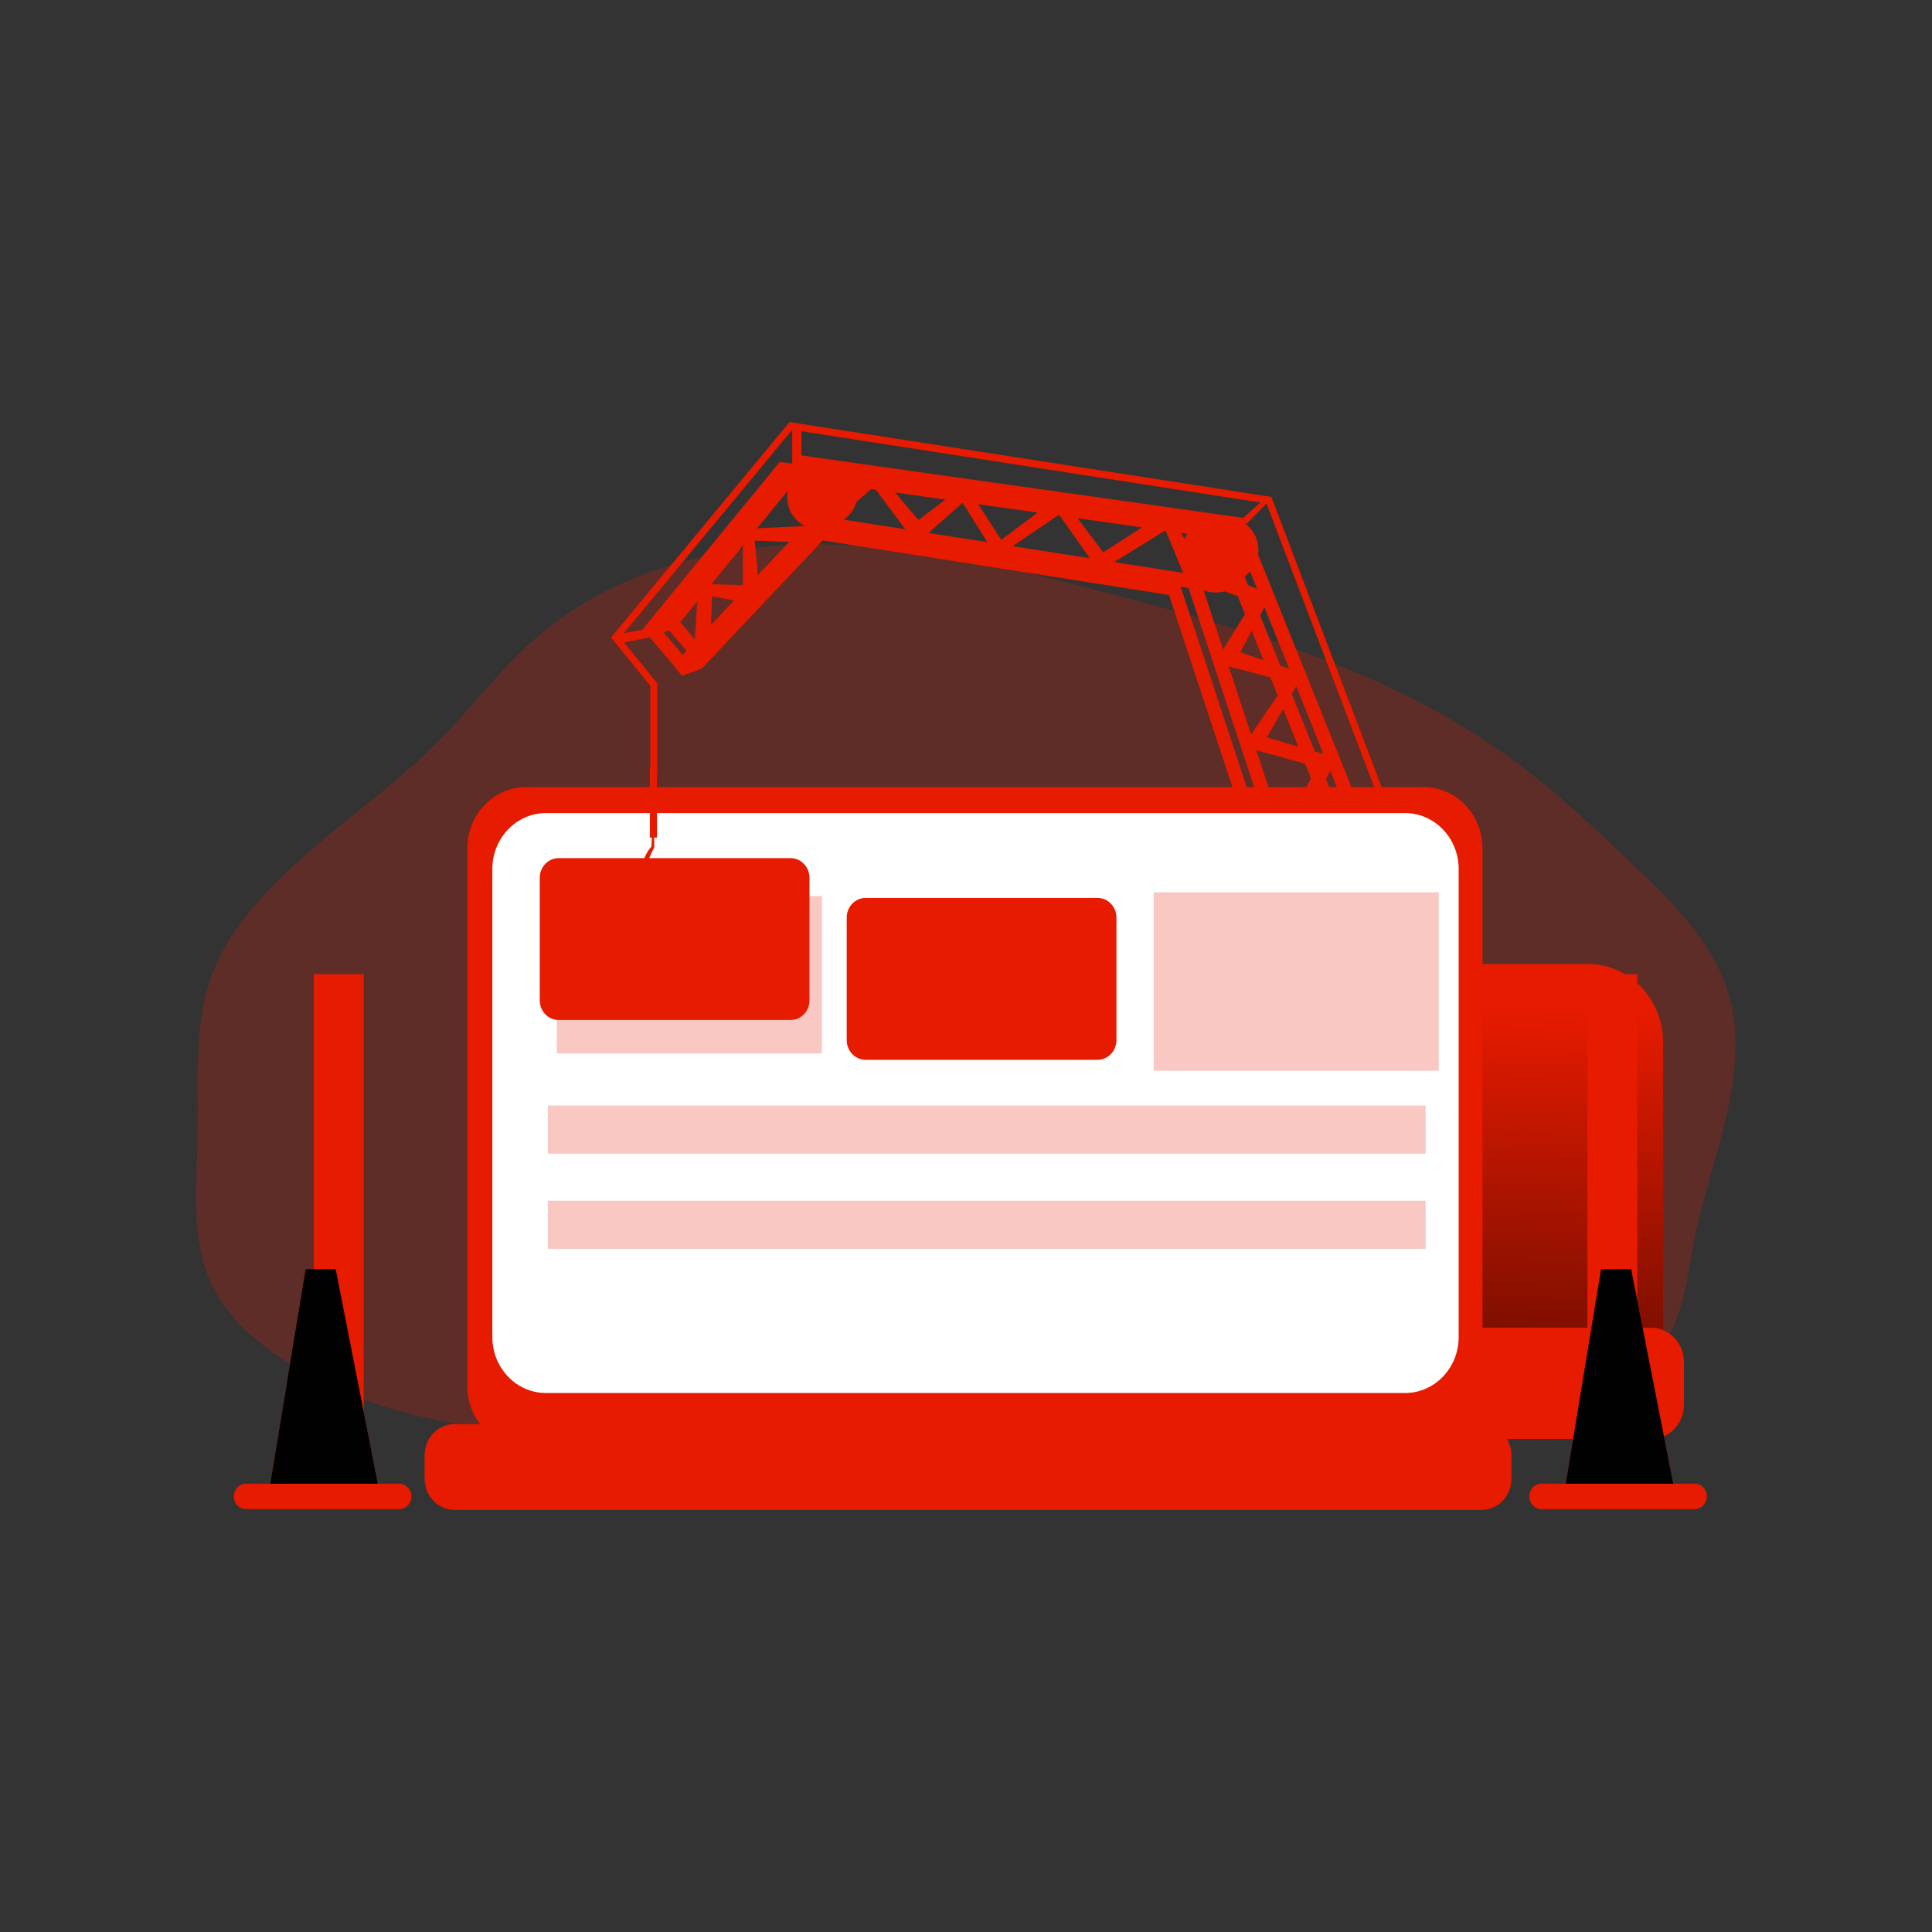 <svg width="325" height="325" viewBox="0 0 325 325" fill="none" xmlns="http://www.w3.org/2000/svg">
<rect x="0" y="0" width="325" height="325" fill="#333333" stroke="none"/>
<g clip-path="url(#clip0)">
<path opacity="0.24" d="M41.234 154.284C50.486 142.54 63.683 134.938 74.127 124.32C79.387 118.982 83.931 112.88 89.478 107.894C102.225 96.48 119.506 91.75 136.3 91.574C153.095 91.398 169.654 95.391 185.937 99.641C210.126 105.951 234.734 113.152 255.054 128.233C262.321 133.625 268.906 139.935 275.472 146.223C281.653 152.149 288.08 158.464 290.66 166.797C294.856 180.346 287.799 194.557 285.031 208.48C283.966 213.861 283.496 219.525 280.891 224.303C274.75 235.54 260.177 237.189 247.793 237.531L117.075 241.124C91.95 241.818 64.762 241.877 44.452 226.422C31.992 216.898 32.744 206.996 33.195 193.004C33.676 178.131 31.199 167.027 41.234 154.284Z" fill="#E61B00"/>
<path d="M267.14 162.174H237.251C230.279 162.174 224.627 168.071 224.627 175.344V227.068C224.627 234.341 230.279 240.238 237.251 240.238H267.14C274.112 240.238 279.764 234.341 279.764 227.068V175.344C279.764 168.071 274.112 162.174 267.14 162.174Z" fill="#E61B00"/>
<path d="M267.14 162.174H237.251C230.279 162.174 224.627 168.071 224.627 175.344V227.068C224.627 234.341 230.279 240.238 237.251 240.238H267.14C274.112 240.238 279.764 234.341 279.764 227.068V175.344C279.764 168.071 274.112 162.174 267.14 162.174Z" fill="url(#paint0_linear)"/>
<path opacity="0.28" d="M252.198 162.174H243.008V221.975H252.198V162.174Z" fill="url(#paint1_linear)"/>
<path d="M277.759 223.347H241.519C238.475 223.347 236.008 225.921 236.008 229.096V236.314C236.008 239.489 238.475 242.063 241.519 242.063H277.759C280.802 242.063 283.27 239.489 283.27 236.314V229.096C283.27 225.921 280.802 223.347 277.759 223.347Z" fill="#E61B00"/>
<path d="M277.047 225.776H243.259C240.704 225.776 238.633 227.937 238.633 230.602V235.417C238.633 238.082 240.704 240.243 243.259 240.243H277.047C279.602 240.243 281.673 238.082 281.673 235.417V230.602C281.673 227.937 279.602 225.776 277.047 225.776Z" fill="url(#paint2_linear)"/>
<path d="M271.306 170.545H242.133V203.413H271.306V170.545Z" fill="url(#paint3_linear)"/>
<path d="M229.13 146.159L211.43 144.899L196.651 100.084L136.479 90.613L114.746 113.648L108.135 105.828L131.162 77.694L205.852 88.243L229.13 146.159ZM213.093 142.636L225.599 143.522L204.256 90.432L132.073 80.235L111.154 105.806L114.838 110.157L135.665 88.078L198.361 97.943L213.093 142.636Z" fill="#E61B00"/>
<path d="M229.13 146.159L211.43 144.899L196.651 100.084L136.479 90.613L114.746 113.648L108.135 105.828L131.162 77.694L205.852 88.243L229.13 146.159ZM213.093 142.636L225.599 143.522L204.256 90.432L132.073 80.235L111.154 105.806L114.838 110.157L135.665 88.078L198.361 97.943L213.093 142.636Z" fill="url(#paint4_linear)"/>
<path d="M232.257 135.28L213.042 84.688L133.266 72.303L104.328 107.248L110.561 114.935V129.765H109.399V115.378L102.793 107.237L132.805 71L213.876 83.588L233.337 134.831L232.257 135.28Z" fill="#E61B00"/>
<path d="M232.41 145.022L214.71 143.762L199.932 98.92L139.759 89.471L118.032 112.506L111.415 104.69L134.442 76.557L209.153 87.117L232.41 145.022ZM216.378 141.493L228.879 142.385L207.541 89.311L135.358 79.088L114.439 104.664L118.124 109.02L138.94 86.94L201.641 96.784L216.378 141.493Z" fill="#E61B00"/>
<path d="M216.706 143.335L214.388 141.92L221.619 129.044L209.092 125.58L216.492 114.663L204.354 111.497L210.776 101.13L199.37 97.227L196.069 89.204L184.883 96.133L178.159 86.577L167.669 93.699L161.932 84.586L154.118 91.489L146.96 81.885L136.372 91.323L126.951 90.939L128 101.856L119.782 100.318L119.439 109.388L116.753 109.276L117.495 98.188L124.976 98.445L124.93 88.98L135.425 88.483L147.067 78.751L154.518 87.463L162.383 81.49L168.431 90.805L178.389 83.353L185.589 92.903L196.77 85.713L201.355 94.964L213.836 100.014L208.647 109.73L219.27 113.328L213.099 124.047L224.919 127.48L216.706 143.335Z" fill="#E61B00"/>
<path d="M239.513 132.413H88.485C83.034 132.413 78.614 137.023 78.614 142.711V233.143C78.614 238.83 83.034 243.441 88.485 243.441H239.513C244.965 243.441 249.384 238.83 249.384 233.143V142.711C249.384 137.023 244.965 132.413 239.513 132.413Z" fill="#E61B00"/>
<path d="M238.04 131.196H89.555C84.157 131.196 79.781 135.761 79.781 141.392V231.622C79.781 237.253 84.157 241.818 89.555 241.818H238.04C243.438 241.818 247.813 237.253 247.813 231.622V141.392C247.813 135.761 243.438 131.196 238.04 131.196Z" fill="url(#paint5_linear)"/>
<path d="M236.351 136.774H91.847C86.862 136.774 82.82 140.991 82.82 146.191V224.917C82.82 230.117 86.862 234.333 91.847 234.333H236.351C241.336 234.333 245.377 230.117 245.377 224.917V146.191C245.377 140.991 241.336 136.774 236.351 136.774Z" fill="white"/>
<path opacity="0.24" d="M138.271 150.745H93.659V177.218H138.271V150.745Z" fill="#E61B00"/>
<path d="M254.256 244.807V248.731C254.257 249.423 254.128 250.109 253.874 250.749C253.621 251.389 253.249 251.97 252.78 252.46C252.31 252.949 251.753 253.337 251.14 253.602C250.526 253.866 249.869 254.001 249.205 254H76.475C75.812 254.001 75.154 253.866 74.541 253.602C73.928 253.337 73.37 252.949 72.901 252.46C72.432 251.97 72.06 251.389 71.806 250.749C71.553 250.109 71.424 249.423 71.425 248.731V244.807C71.423 244.273 71.501 243.742 71.655 243.232C71.977 242.163 72.618 241.228 73.485 240.566C74.353 239.904 75.401 239.55 76.475 239.554H249.205C250.279 239.549 251.327 239.904 252.194 240.566C253.06 241.228 253.701 242.162 254.021 243.232C254.179 243.741 254.259 244.273 254.256 244.807Z" fill="#E61B00"/>
<path d="M254.021 243.217C253.702 244.289 253.062 245.226 252.196 245.892C251.329 246.557 250.281 246.916 249.205 246.916H76.476C75.399 246.917 74.35 246.558 73.483 245.892C72.616 245.227 71.975 244.289 71.655 243.217C71.977 242.147 72.618 241.212 73.486 240.55C74.353 239.888 75.401 239.534 76.476 239.538H249.205C250.28 239.533 251.327 239.888 252.194 240.55C253.061 241.212 253.701 242.147 254.021 243.217Z" fill="url(#paint6_linear)"/>
<path d="M137.825 239.41H187.973V241.546C187.973 242.233 187.844 242.913 187.592 243.548C187.34 244.182 186.97 244.759 186.505 245.245C186.039 245.731 185.486 246.116 184.878 246.379C184.269 246.642 183.617 246.777 182.959 246.777H142.84C142.181 246.777 141.529 246.642 140.921 246.379C140.312 246.116 139.76 245.731 139.294 245.245C138.828 244.759 138.459 244.182 138.207 243.548C137.955 242.913 137.825 242.233 137.825 241.546V239.41Z" fill="url(#paint7_linear)"/>
<path d="M61.18 163.877H52.788V252.105H61.18V163.877Z" fill="#E61B00"/>
<path d="M132.984 144.734H93.981C92.432 144.734 91.177 146.044 91.177 147.659V168.282C91.177 169.897 92.432 171.207 93.981 171.207H132.984C134.533 171.207 135.788 169.897 135.788 168.282V147.659C135.788 146.044 134.533 144.734 132.984 144.734Z" fill="#E61B00" stroke="#E61B00" stroke-width="0.76" stroke-miterlimit="10"/>
<path d="M184.622 151.428H145.619C144.07 151.428 142.814 152.738 142.814 154.354V174.976C142.814 176.592 144.07 177.901 145.619 177.901H184.622C186.17 177.901 187.426 176.592 187.426 174.976V154.354C187.426 152.738 186.17 151.428 184.622 151.428Z" fill="#E61B00" stroke="#E61B00" stroke-width="0.76" stroke-miterlimit="10"/>
<path opacity="0.24" d="M242.026 150.11H194.073V180.117H242.026V150.11Z" fill="#E61B00"/>
<path opacity="0.24" d="M239.82 185.973H92.164V194.071H239.82V185.973Z" fill="#E61B00"/>
<path opacity="0.24" d="M239.82 201.983H92.164V210.081H239.82V201.983Z" fill="#E61B00"/>
<path d="M275.425 163.877H267.033V252.105H275.425V163.877Z" fill="#E61B00"/>
<path d="M61.18 163.877H52.788V252.105H61.18V163.877Z" fill="url(#paint8_linear)"/>
<path d="M275.425 163.877H267.033V252.105H275.425V163.877Z" fill="url(#paint9_linear)"/>
<path d="M281.602 250.237H263.282L265.324 237.852L266.685 229.524L269.326 213.508L274.381 213.455L277.534 229.524L279.166 237.852L281.602 250.237Z" fill="#E61B00"/>
<path d="M281.602 250.237H263.282L265.324 237.852L266.685 229.524L269.326 213.508L274.381 213.455L277.534 229.524L279.166 237.852L281.602 250.237Z" fill="url(#paint10_linear)"/>
<path d="M285.081 249.591H259.296C258.165 249.591 257.249 250.547 257.249 251.726C257.249 252.905 258.165 253.861 259.296 253.861H285.081C286.212 253.861 287.128 252.905 287.128 251.726C287.128 250.547 286.212 249.591 285.081 249.591Z" fill="#E61B00"/>
<path d="M285.081 249.591H259.296C258.165 249.591 257.249 250.547 257.249 251.726C257.249 252.905 258.165 253.861 259.296 253.861H285.081C286.212 253.861 287.128 252.905 287.128 251.726C287.128 250.547 286.212 249.591 285.081 249.591Z" fill="url(#paint11_linear)"/>
<path d="M279.166 237.851H265.324L266.685 229.523H277.534L279.166 237.851Z" fill="url(#paint12_linear)"/>
<path d="M63.683 250.237H45.363L47.405 237.852L48.766 229.524L51.407 213.508L56.462 213.455L59.615 229.524L61.247 237.852L63.683 250.237Z" fill="#E61B00"/>
<path d="M63.683 250.237H45.363L47.405 237.852L48.766 229.524L51.407 213.508L56.462 213.455L59.615 229.524L61.247 237.852L63.683 250.237Z" fill="url(#paint13_linear)"/>
<path d="M67.162 249.591H41.377C40.246 249.591 39.33 250.547 39.33 251.726C39.33 252.905 40.246 253.861 41.377 253.861H67.162C68.293 253.861 69.209 252.905 69.209 251.726C69.209 250.547 68.293 249.591 67.162 249.591Z" fill="#E61B00"/>
<path d="M67.162 249.591H41.377C40.246 249.591 39.33 250.547 39.33 251.726C39.33 252.905 40.246 253.861 41.377 253.861H67.162C68.293 253.861 69.209 252.905 69.209 251.726C69.209 250.547 68.293 249.591 67.162 249.591Z" fill="url(#paint14_linear)"/>
<path d="M61.246 237.851H47.404L48.766 229.523H59.614L61.246 237.851Z" fill="url(#paint15_linear)"/>
<path d="M137.487 88.942C140.285 88.942 142.553 86.576 142.553 83.657C142.553 80.739 140.285 78.372 137.487 78.372C134.689 78.372 132.421 80.739 132.421 83.657C132.421 86.576 134.689 88.942 137.487 88.942Z" fill="#E61B00"/>
<path d="M204.533 99.673C207.825 99.673 210.494 96.888 210.494 93.453C210.494 90.019 207.825 87.234 204.533 87.234C201.24 87.234 198.571 90.019 198.571 93.453C198.571 96.888 201.24 99.673 204.533 99.673Z" fill="#E61B00"/>
<path d="M137.487 88.942C140.285 88.942 142.553 86.576 142.553 83.657C142.553 80.739 140.285 78.372 137.487 78.372C134.689 78.372 132.421 80.739 132.421 83.657C132.421 86.576 134.689 88.942 137.487 88.942Z" fill="url(#paint16_linear)"/>
<path d="M139.238 88.184C142.036 88.184 144.304 85.818 144.304 82.899C144.304 79.98 142.036 77.614 139.238 77.614C136.44 77.614 134.172 79.98 134.172 82.899C134.172 85.818 136.44 88.184 139.238 88.184Z" fill="#E61B00"/>
<path d="M204.875 98.53C207.672 98.53 209.941 96.164 209.941 93.245C209.941 90.326 207.672 87.96 204.875 87.96C202.077 87.96 199.809 90.326 199.809 93.245C199.809 96.164 202.077 98.53 204.875 98.53Z" fill="url(#paint17_linear)"/>
<path d="M206.626 97.772C209.423 97.772 211.692 95.406 211.692 92.487C211.692 89.568 209.423 87.202 206.626 87.202C203.828 87.202 201.56 89.568 201.56 92.487C201.56 95.406 203.828 97.772 206.626 97.772Z" fill="#E61B00"/>
<path d="M114.752 113.648L118.032 112.506L116.906 111.049L113.626 112.34L114.752 113.648Z" fill="#E61B00"/>
<path d="M109.424 107.183L112.71 106.041L111.584 104.578L108.304 105.87L109.424 107.183Z" fill="#E61B00"/>
<path d="M110.52 128.964H109.322V140.896H110.52V128.964Z" fill="#E61B00"/>
<path d="M134.811 72.302H133.266V77.951H134.811V72.302Z" fill="#E61B00"/>
<path d="M109.251 105.721L109.425 107.184L104.154 108.257V106.644L109.251 105.721Z" fill="#E61B00"/>
<path d="M209.138 87.117L212.428 84.17L213.042 84.688L209.639 88.222L209.138 87.117Z" fill="#E61B00"/>
<path d="M110.908 146.431C110.831 146.768 110.652 147.07 110.397 147.291C110.257 147.415 110.093 147.503 109.915 147.549C109.737 147.596 109.552 147.599 109.373 147.558C109.003 147.507 108.662 147.318 108.416 147.024C108.175 146.71 108.048 146.316 108.058 145.914C108.079 145.223 108.254 144.546 108.57 143.938C108.86 143.362 109.215 142.824 109.629 142.337L109.583 142.481C109.66 140.148 109.778 137.815 109.916 135.482C109.992 137.821 110.049 140.154 110.064 142.486V142.545L110.018 142.631C109.737 143.164 109.476 143.736 109.245 144.285C109.006 144.806 108.856 145.366 108.8 145.94C108.777 146.183 108.834 146.426 108.961 146.63C109.089 146.834 109.279 146.986 109.501 147.061C109.769 147.142 110.056 147.124 110.313 147.009C110.569 146.894 110.78 146.69 110.908 146.431Z" fill="#E61B00"/>
<path opacity="0.24" d="M110.965 148.364C111.72 148.364 112.331 147.726 112.331 146.939C112.331 146.151 111.72 145.513 110.965 145.513C110.21 145.513 109.599 146.151 109.599 146.939C109.599 147.726 110.21 148.364 110.965 148.364Z" fill="#E61B00"/>
<path d="M125.876 212.126C126.783 212.126 127.519 211.359 127.519 210.412C127.519 209.466 126.783 208.698 125.876 208.698C124.969 208.698 124.233 209.466 124.233 210.412C124.233 211.359 124.969 212.126 125.876 212.126Z" fill="url(#paint18_linear)"/>
<path d="M243.3 191.546C244.207 191.546 244.942 190.779 244.942 189.833C244.942 188.886 244.207 188.119 243.3 188.119C242.393 188.119 241.657 188.886 241.657 189.833C241.657 190.779 242.393 191.546 243.3 191.546Z" fill="url(#paint19_linear)"/>
<path d="M67.316 222.781C68.223 222.781 68.958 222.014 68.958 221.067C68.958 220.121 68.223 219.354 67.316 219.354C66.408 219.354 65.673 220.121 65.673 221.067C65.673 222.014 66.408 222.781 67.316 222.781Z" fill="url(#paint20_linear)"/>
</g>
<defs>
<linearGradient id="paint0_linear" x1="252.956" y1="169.696" x2="249.62" y2="297.058" gradientUnits="userSpaceOnUse">
<stop stop-color="#010101" stop-opacity="0"/>
<stop offset="0.95" stop-color="#010101"/>
</linearGradient>
<linearGradient id="paint1_linear" x1="3856.95" y1="13806.3" x2="5523.61" y2="13793" gradientUnits="userSpaceOnUse">
<stop stop-color="#010101" stop-opacity="0"/>
<stop offset="0.95" stop-color="#010101"/>
</linearGradient>
<linearGradient id="paint2_linear" x1="17534.4" y1="4616.23" x2="21154.6" y2="4616.23" gradientUnits="userSpaceOnUse">
<stop stop-color="#010101" stop-opacity="0"/>
<stop offset="0.95" stop-color="#010101"/>
</linearGradient>
<linearGradient id="paint3_linear" x1="13033" y1="5664.18" x2="12938.6" y2="9008.31" gradientUnits="userSpaceOnUse">
<stop stop-color="#010101" stop-opacity="0"/>
<stop offset="0.95" stop-color="#010101"/>
</linearGradient>
<linearGradient id="paint4_linear" x1="18354.2" y1="8181.88" x2="46963.6" y2="8181.88" gradientUnits="userSpaceOnUse">
<stop stop-color="#010101" stop-opacity="0"/>
<stop offset="0.95" stop-color="#010101"/>
</linearGradient>
<linearGradient id="paint5_linear" x1="43311.1" y1="31317.8" x2="43600.3" y2="48533.6" gradientUnits="userSpaceOnUse">
<stop stop-color="#010101" stop-opacity="0"/>
<stop offset="0.95" stop-color="#010101"/>
</linearGradient>
<linearGradient id="paint6_linear" x1="47047.2" y1="2890.64" x2="47047.9" y2="3730.13" gradientUnits="userSpaceOnUse">
<stop stop-color="#010101" stop-opacity="0"/>
<stop offset="0.95" stop-color="#010101"/>
</linearGradient>
<linearGradient id="paint7_linear" x1="12791.7" y1="2473.53" x2="12803.9" y2="3259.99" gradientUnits="userSpaceOnUse">
<stop stop-color="#010101" stop-opacity="0"/>
<stop offset="0.95" stop-color="#010101"/>
</linearGradient>
<linearGradient id="paint8_linear" x1="406.265" y1="22794.3" x2="686.324" y2="22794.9" gradientUnits="userSpaceOnUse">
<stop stop-color="#010101" stop-opacity="0"/>
<stop offset="0.95" stop-color="#010101"/>
</linearGradient>
<linearGradient id="paint9_linear" x1="4124.48" y1="22784.5" x2="4373.67" y2="22785.5" gradientUnits="userSpaceOnUse">
<stop stop-color="#010101" stop-opacity="0"/>
<stop offset="0.95" stop-color="#010101"/>
</linearGradient>
<linearGradient id="paint10_linear" x1="8912.27" y1="11318.5" x2="7766" y2="11287.2" gradientUnits="userSpaceOnUse">
<stop stop-color="#010101" stop-opacity="0"/>
<stop offset="0.95" stop-color="#010101"/>
</linearGradient>
<linearGradient id="paint11_linear" x1="14223.6" y1="1675.32" x2="14223.6" y2="1749.59" gradientUnits="userSpaceOnUse">
<stop stop-color="#010101" stop-opacity="0"/>
<stop offset="0.95" stop-color="#010101"/>
</linearGradient>
<linearGradient id="paint12_linear" x1="6549.69" y1="2767.45" x2="6924.25" y2="2767.45" gradientUnits="userSpaceOnUse">
<stop stop-color="white" stop-opacity="0"/>
<stop offset="0.95" stop-color="white"/>
</linearGradient>
<linearGradient id="paint13_linear" x1="892.821" y1="11318.5" x2="-253.441" y2="11287.2" gradientUnits="userSpaceOnUse">
<stop stop-color="#010101" stop-opacity="0"/>
<stop offset="0.95" stop-color="#010101"/>
</linearGradient>
<linearGradient id="paint14_linear" x1="1281.4" y1="1675.32" x2="1281.4" y2="1749.59" gradientUnits="userSpaceOnUse">
<stop stop-color="#010101" stop-opacity="0"/>
<stop offset="0.95" stop-color="#010101"/>
</linearGradient>
<linearGradient id="paint15_linear" x1="437.054" y1="2767.44" x2="811.478" y2="2767.44" gradientUnits="userSpaceOnUse">
<stop stop-color="white" stop-opacity="0"/>
<stop offset="0.95" stop-color="white"/>
</linearGradient>
<linearGradient id="paint16_linear" x1="2100.96" y1="328.987" x2="2301.58" y2="328.987" gradientUnits="userSpaceOnUse">
<stop stop-color="#010101" stop-opacity="0"/>
<stop offset="0.95" stop-color="#010101"/>
</linearGradient>
<linearGradient id="paint17_linear" x1="3502.63" y1="528.413" x2="3703.25" y2="528.413" gradientUnits="userSpaceOnUse">
<stop stop-color="#010101" stop-opacity="0"/>
<stop offset="0.95" stop-color="#010101"/>
</linearGradient>
<linearGradient id="paint18_linear" x1="708.246" y1="1032.16" x2="760.09" y2="1309.83" gradientUnits="userSpaceOnUse">
<stop stop-color="#010101" stop-opacity="0"/>
<stop offset="0.95" stop-color="#010101"/>
</linearGradient>
<linearGradient id="paint19_linear" x1="1579.49" y1="879.461" x2="1631.33" y2="1157.13" gradientUnits="userSpaceOnUse">
<stop stop-color="#010101" stop-opacity="0"/>
<stop offset="0.95" stop-color="#010101"/>
</linearGradient>
<linearGradient id="paint20_linear" x1="273.693" y1="1111.2" x2="325.538" y2="1388.87" gradientUnits="userSpaceOnUse">
<stop stop-color="#010101" stop-opacity="0"/>
<stop offset="0.95" stop-color="#010101"/>
</linearGradient>
<clipPath id="clip0">
<rect width="259" height="183" fill="white" transform="translate(33 71)"/>
</clipPath>
</defs>
</svg>
